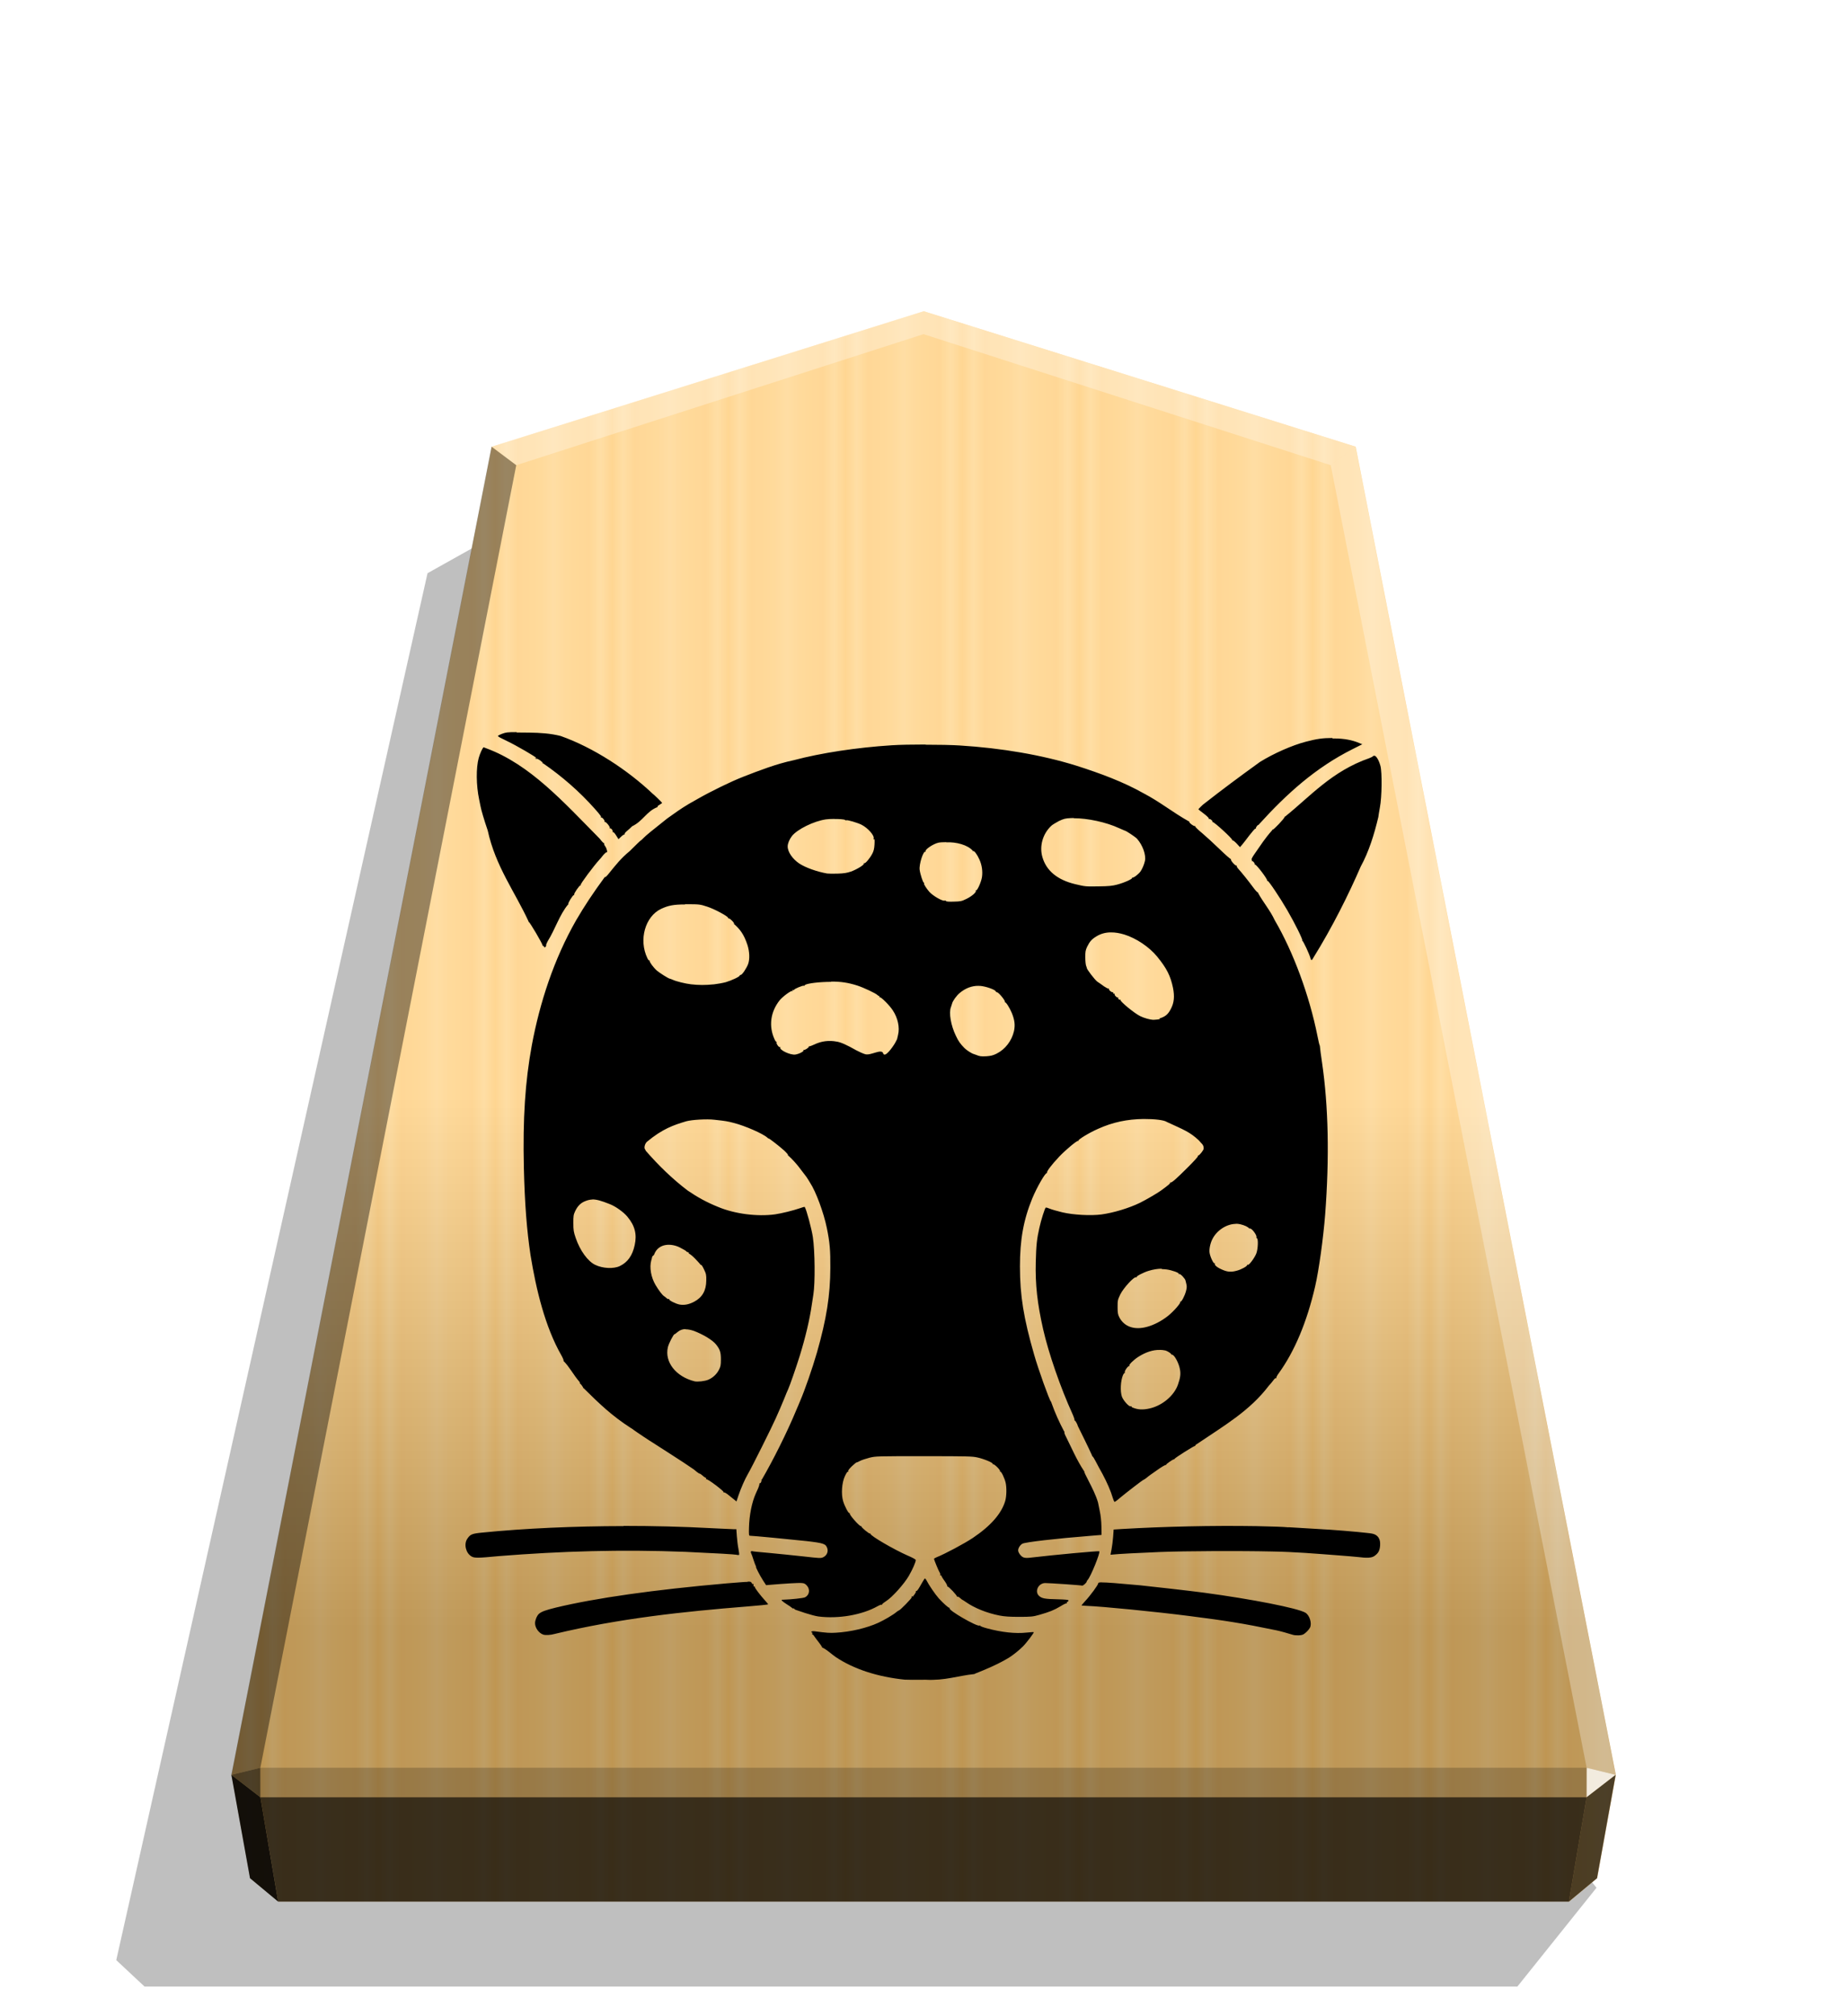 <?xml version="1.0" encoding="UTF-8" standalone="no"?>
<svg
   width="498.898"
   height="544.252"
   viewBox="0 0 1320 1440"
   version="1.1"
   id="svg3289"
   sodipodi:docname="0_LEOPARD.svg"
   inkscape:version="1.2 (dc2aedaf03, 2022-05-15)"
   xmlns:inkscape="http://www.inkscape.org/namespaces/inkscape"
   xmlns:sodipodi="http://sodipodi.sourceforge.net/DTD/sodipodi-0.dtd"
   xmlns="http://www.w3.org/2000/svg"
   xmlns:svg="http://www.w3.org/2000/svg">
  <sodipodi:namedview
     id="namedview3291"
     pagecolor="#ffffff"
     bordercolor="#666666"
     borderopacity="1.0"
     inkscape:showpageshadow="2"
     inkscape:pageopacity="0.0"
     inkscape:pagecheckerboard="0"
     inkscape:deskcolor="#d1d1d1"
     showgrid="false"
     inkscape:zoom="2.7579136"
     inkscape:cx="235.14152"
     inkscape:cy="328.5092"
     inkscape:window-width="3816"
     inkscape:window-height="2012"
     inkscape:window-x="3830"
     inkscape:window-y="0"
     inkscape:window-maximized="0"
     inkscape:current-layer="svg3289" />
  <style
     id="style3196"><![CDATA[.B{color-interpolation-filters:sRGB}]]></style>
  <defs
     id="defs3241">
    <linearGradient
       id="A"
       x1="-1430.769"
       y1="-77.47"
       x2="-1409.955"
       y2="-77.47"
       spreadMethod="reflect"
       gradientUnits="userSpaceOnUse">
      <stop
         offset="0"
         stop-color="#ffd285"
         id="stop3198" />
      <stop
         offset=".232"
         stop-color="#ffcd79"
         id="stop3200" />
      <stop
         offset=".616"
         stop-color="#ffca73"
         id="stop3202" />
      <stop
         offset=".808"
         stop-color="#ffd386"
         id="stop3204" />
      <stop
         offset="1"
         stop-color="#ffc86e"
         id="stop3206" />
    </linearGradient>
    <linearGradient
       id="B"
       x1="-899.905"
       y1="-344.262"
       x2="-899.906"
       y2="125.211"
       gradientUnits="userSpaceOnUse">
      <stop
         offset=".597"
         stop-color="#fff"
         id="stop3209" />
      <stop
         offset="1"
         id="stop3211" />
    </linearGradient>
    <filter
       id="C"
       x="-0.011"
       y="-0.011"
       width="1.022"
       height="1.022"
       class="B">
      <feGaussianBlur
         stdDeviation="2.441"
         id="feGaussianBlur3214" />
    </filter>
    <filter
       inkscape:label="Combined Lighting"
       inkscape:menu="Bevels"
       inkscape:menu-tooltip="Basic specular bevel to use for building textures"
       style="color-interpolation-filters:sRGB;"
       id="filter3445"
       x="-0.044"
       y="-0.043"
       width="1.088"
       height="1.085">
      <feGaussianBlur
         stdDeviation="6"
         in="SourceGraphic"
         result="result0"
         id="feGaussianBlur3427" />
      <feDiffuseLighting
         lighting-color="rgb(255,255,255)"
         diffuseConstant="1"
         surfaceScale="4"
         result="result5"
         id="feDiffuseLighting3431">
        <feDistantLight
           elevation="45"
           azimuth="235"
           id="feDistantLight3429" />
      </feDiffuseLighting>
      <feComposite
         k1="1.4"
         in2="SourceGraphic"
         in="result5"
         result="fbSourceGraphic"
         operator="arithmetic"
         id="feComposite3433" />
      <feGaussianBlur
         result="result0"
         in="fbSourceGraphic"
         stdDeviation="6"
         id="feGaussianBlur3435" />
      <feSpecularLighting
         specularExponent="25"
         specularConstant="1"
         surfaceScale="4"
         lighting-color="rgb(255,255,255)"
         result="result1"
         in="result0"
         id="feSpecularLighting3439">
        <feDistantLight
           azimuth="280"
           elevation="45"
           id="feDistantLight3437" />
      </feSpecularLighting>
      <feComposite
         k3="1"
         k2="1"
         operator="arithmetic"
         in="fbSourceGraphic"
         in2="result1"
         result="result4"
         id="feComposite3441" />
      <feComposite
         operator="in"
         result="result2"
         in2="SourceGraphic"
         in="result4"
         id="feComposite3443" />
    </filter>
  </defs>
  <path
     style="mix-blend-mode:multiply"
     d="M-2745.657 265.144l28.198 35.189h489.331l10.087-9.413-110.95-494.045-31.462-17.601z"
     transform="matrix(-2.005 0 0 2.005 -4364.078 816.662)"
     opacity=".5"
     filter="url(#C)"
     id="path3243" />
  <path
     d="M-1215.57-304.058l-153.963 48.25-92.727 473.093 6.639 36.814 10.024 8.338h460.053l10.024-8.338 6.639-36.814-92.727-473.093z"
     fill="url(#A)"
     transform="matrix(2.005 0 0 2.005 3097.382 831.934)"
     id="path3245" />
  <path
     d="M-899.905-344.262l-153.963 48.25-92.727 473.093 6.639 36.814 10.024 8.338h460.054l10.024-8.338 6.639-36.814-92.727-473.093z"
     opacity=".25"
     fill="url(#B)"
     transform="matrix(2.005 0 0 2.005 2464.431 912.549)"
     style="mix-blend-mode:overlay"
     id="path3247" />
  <path
     d="M1133.938 1262.57l-.043 21.064 20.75-16.013-20.707-5.052z"
     opacity=".8"
     fill="#fff"
     id="path3249" />
  <path
     d="M1154.645 1267.622l-20.75 16.013-12.661 74.524 20.099-16.719 13.312-73.818z"
     opacity=".6"
     id="path3251" />
  <g
     fill="#fff"
     id="g3259">
    <path
       d="M351.284 319.007l17.664 13.248L660 238.66v-16.402z"
       opacity=".3"
       id="path3253" />
    <path
       d="M968.716 319.007l-17.664 13.248L660 238.66v-16.402z"
       opacity=".3"
       id="path3255" />
    <path
       d="M968.716 319.007l-17.664 13.248 182.886 930.315 20.707 5.052z"
       opacity=".3"
       id="path3257" />
  </g>
  <path
     d="M351.284 319.007l17.664 13.248-182.886 930.315-20.707 5.052z"
     opacity=".4"
     id="path3261" />
  <path
     d="M165.355 1267.622l20.75 16.013 12.661 74.524-20.099-16.719-13.312-73.818z"
     opacity=".9"
     id="path3263" />
  <path
     d="M186.062 1262.57l.043 21.064-20.75-16.013 20.707-5.052z"
     opacity=".6"
     id="path3265" />
  <path
     d="M186.062 1262.57h947.876l-.043 21.064H186.105l-.043-21.064z"
     opacity=".2"
     id="path3267" />
  <path
     d="M1133.895 1283.634l-12.661 74.524H198.765l-12.66-74.524h947.791z"
     opacity=".7"
     id="path3269" />
  <path
     id="path4640"
     style="fill:#000000;stroke-width:0.522;filter:url(#filter3445)"
     d="m 369.167,522.905 c -6.797,-0.011 -7.709,0.219 -10.165,1.118 -1.829,0.66 -3.244,1.448 -3.142,1.6 0.183,0.584 1.422,1.219 6.695,3.739 6.391,3.043 20.876,11.435 20.876,12.134 0,0.138 -0.254,0.092 -0.584,-0.111 -0.381,-0.234 -0.457,-0.14 -0.22,0.235 0.204,0.356 0.584,0.483 0.838,0.33 0.686,-0.432 4.668,2.438 4.364,3.043 -0.188,0.33 -0.076,0.406 0.279,0.171 13.417,9.209 26.14,20.264 36.982,32.505 4.16,4.658 4.77,5.682 4.364,6.185 -0.203,0.219 -0.108,0.25 0.237,0.064 0.711,-0.406 2.939,2.438 2.337,3.043 -0.204,0.234 -0.11,0.279 0.203,0.087 0.762,-0.432 4.061,3.653 3.548,4.366 -0.219,0.356 -0.14,0.432 0.204,0.249 0.686,-0.432 2.337,1.753 1.829,2.438 -0.173,0.279 -0.062,0.356 0.236,0.173 0.305,-0.188 1.321,0.813 2.235,2.337 l 1.727,2.738 1.93,-1.829 c 1.016,-0.991 2.134,-1.6 2.337,-1.524 0.242,0.219 0.279,0.125 0.098,-0.204 -0.192,-0.356 0.508,-1.295 1.626,-2.21 1.118,-0.864 2.736,-2.438 3.757,-3.434 7.732,-3.692 10.203,-10.534 17.86,-13.609 0.356,0.236 0.483,0.156 0.254,-0.172 -0.188,-0.33 0.483,-1.118 1.524,-1.6 0.991,-0.66 1.829,-1.219 1.829,-1.295 0,-0.249 -6.391,-6.49 -6.695,-6.49 -18.062,-17.13 -42.629,-33.143 -65.859,-41.333 -7.166,-1.826 -14.751,-2.307 -22.367,-2.397 -3.856,-0.043 -6.797,-0.076 -9.027,-0.081 z m 583.072,4.173 c -6.998,10e-4 -11.372,0.66 -18.928,2.652 -9.738,2.515 -23.15,8.42 -32.856,14.465 -15.783,11.395 -26.952,19.722 -40.056,29.969 -0.254,0 -3.96,3.653 -3.96,3.868 0,0.079 1.829,1.524 3.96,3.129 2.337,1.753 3.757,3.261 3.551,3.564 -0.204,0.33 -0.126,0.432 0.171,0.25 0.686,-0.432 2.842,1.448 2.337,2.057 -0.219,0.234 -0.125,0.279 0.189,0.095 0.762,-0.432 14.425,12.073 13.978,12.804 -0.189,0.33 -0.111,0.432 0.172,0.249 0.279,-0.172 1.626,0.813 2.946,2.21 l 2.438,2.652 1.422,-1.6 c 0.787,-0.914 3.142,-3.955 5.276,-6.794 2.134,-2.738 4.061,-4.963 4.257,-4.77 0.254,0.173 0.432,0.1 0.356,-0.134 -0.197,-0.61 1.422,-2.827 1.829,-2.515 0.19,0.135 0.23,0.103 0.089,-0.086 20.531,-22.671 41.049,-40.938 67.085,-54.016 l 7.099,-3.564 -2.134,-0.864 c -4.966,-2.108 -10.803,-3.261 -17.772,-3.261 -0.483,-0.005 -0.965,-0.006 -1.422,-0.006 z m -290.866,4.669 c -9.332,-10e-4 -18.654,0.172 -24.031,0.533 -25.044,1.6 -50.567,5.479 -70.114,10.673 -12.199,2.541 -24.93,7.489 -35.822,11.725 -8.925,3.434 -23.746,10.711 -32.886,15.969 -2.84,1.6 -5.682,3.261 -6.289,3.564 -5.484,3.232 -10.365,6.768 -15.423,10.378 -11.026,8.725 -15.156,12.121 -16.675,13.703 -0.991,0.991 -1.93,1.93 -2.134,1.93 -0.172,0 -3.658,3.348 -7.811,7.508 -6.692,5.548 -9.857,9.743 -15.054,16.126 -1.219,1.6 -2.54,2.827 -2.84,2.652 -0.305,-0.188 -0.432,-0.13 -0.254,0.137 -8.235,11.212 -14.234,20.271 -20.285,30.605 -16.056,28.085 -26.026,59.068 -31.679,89.303 -4.77,26.01 -6.492,52.386 -5.682,87.562 0.61,25.658 2.134,44.917 4.77,62.388 3.999,24.466 10.377,51.175 22.088,71.586 1.016,1.829 1.727,3.564 1.524,3.825 -0.188,0.33 -0.155,0.432 0.08,0.22 4.129,4.161 6.995,9.823 11.153,14.646 0.381,0.381 0.508,0.94 0.33,1.219 0.804,0.34 2.129,2.403 2.553,3.263 -0.219,0.204 -0.112,0.305 0.233,0.204 11.007,10.916 20.397,19.918 33.693,28.417 0.838,0.533 1.829,1.092 2.134,1.448 0.864,0.737 12.985,8.819 13.228,8.819 9.348,6.12 19.933,12.607 29.665,19.327 0.279,0.219 1.219,0.991 2.134,1.753 0.914,0.737 1.829,1.295 2.134,1.295 0.279,0 1.118,0.584 1.829,1.219 0.711,0.686 1.727,1.448 2.235,1.6 0.508,0.188 0.711,0.61 0.508,0.94 -0.234,0.381 -0.156,0.483 0.204,0.249 0.762,-0.483 12.71,8.522 12.273,9.228 -0.188,0.305 -0.077,0.381 0.236,0.187 0.305,-0.187 1.321,0.33 2.337,1.092 0.94,0.762 2.84,2.286 4.16,3.348 l 2.438,1.956 1.422,-4.26 c 1.727,-5.065 4.567,-11.603 6.696,-15.232 2.54,-4.26 17.142,-33.475 19.863,-39.67 2.158,-4.812 4.472,-10.043 6.292,-14.613 1.016,-2.609 2.235,-5.499 2.634,-6.297 1.219,-2.609 5.885,-16.088 8.319,-23.942 4.061,-13.137 7.099,-25.941 8.621,-36.549 0.33,-2.286 0.838,-5.573 1.118,-7.308 1.321,-8.113 1.118,-31.192 -0.381,-40.979 -0.864,-5.718 -4.465,-19.248 -5.784,-21.476 -0.102,-0.172 -1.727,0.235 -3.551,0.94 -4.668,1.6 -12.741,3.609 -17.671,4.348 -12.72,1.753 -28.93,-0.356 -40.636,-5.283 -8.524,-3.425 -14.689,-6.92 -21.834,-11.73 -11.168,-8.517 -20.775,-17.907 -29.995,-28.467 0,-0.234 -0.172,-0.61 -0.381,-0.864 -0.965,-0.94 -0.33,-3.825 1.118,-5.354 11.168,-9.329 19.111,-12.06 28.291,-14.785 3.96,-1.092 14.709,-1.753 20.056,-1.092 8.722,0.94 9.23,1.092 13.805,2.261 8.115,2.057 21.008,7.709 24.041,10.503 0.584,0.533 1.016,0.864 1.016,0.66 0,-0.432 8.014,5.791 11.321,8.819 1.524,1.448 2.634,2.738 2.438,3.043 -0.195,0.33 -0.117,0.432 0.149,0.249 6.343,5.777 9.125,10.376 12.921,15.14 0.864,1.295 2.134,3.261 2.736,4.348 4.16,6.297 9.738,21.438 11.918,32.136 2.134,10.335 2.634,15.946 2.54,28.675 -0.058,19.454 -2.736,36.505 -9.535,60.303 -3.244,11.27 -8.722,27.076 -12.253,35.218 -0.381,0.864 -1.321,3.261 -2.235,5.283 -7.003,16.937 -16.924,36.601 -24.936,50.378 -0.22,-0.218 -0.33,-0.154 -0.252,0.128 0.279,0.94 -0.66,2.827 -1.219,2.515 -0.33,-0.203 -0.432,-0.108 -0.204,0.235 -0.241,2.458 -1.713,4.76 -2.642,7.082 -2.84,6.297 -4.668,15.581 -4.872,24.559 -0.126,4.63 -0.034,5.573 0.635,5.573 2.134,0 30.614,2.738 40.525,3.825 12.446,1.448 13.724,1.956 14.8,5.138 0.813,2.515 -0.356,5.138 -2.84,6.368 -1.727,0.864 -2.438,0.762 -13.988,-0.533 -6.695,-0.737 -17.569,-1.829 -24.173,-2.464 -6.594,-0.61 -12.294,-1.092 -12.639,-1.295 -0.914,-0.33 -1.321,0.61 -0.711,1.6 0.279,0.533 1.016,2.608 1.626,4.559 0.635,2.057 1.422,4 1.626,4.348 0.279,0.356 0.381,0.66 0.188,0.66 -0.457,0 2.54,5.865 5.072,9.842 l 2.134,3.261 3.452,-0.305 c 8.522,-0.737 19.901,-1.448 21.93,-1.219 1.829,0.104 2.54,0.483 3.757,1.829 2.438,2.738 1.829,6.66 -1.219,8.316 -1.321,0.686 -10.315,1.6 -15.692,1.753 -1.219,0.016 -1.422,0.142 -0.864,0.762 0.356,0.432 1.829,1.524 3.343,2.464 1.524,0.94 3.244,2.083 3.96,2.738 0.787,0.686 1.118,0.762 0.864,0.305 -0.356,-0.686 -0.305,-0.686 0.305,0 0.381,0.432 0.914,0.864 1.219,0.94 0.279,0.071 3.244,1.092 6.695,2.261 3.343,1.092 7.709,2.286 9.637,2.515 14.272,1.829 31.183,-1.092 42.228,-7.308 1.524,-0.864 2.84,-1.295 3.038,-1.092 0.169,0.172 0.305,0.045 0.305,-0.279 0,-0.33 1.219,-1.295 2.736,-2.261 4.265,-2.609 13.066,-12.377 16.383,-18.212 2.743,-4.778 4.872,-9.743 4.872,-11.174 0,-0.406 -2.54,-1.829 -5.682,-3.129 -9.738,-4.26 -26.689,-14.092 -26.689,-15.56 0,-0.33 -0.156,-0.406 -0.33,-0.235 -0.432,0.432 -6.289,-4.348 -6.086,-4.994 0.079,-0.279 -0.032,-0.381 -0.254,-0.235 -0.864,0.533 -8.722,-8.316 -8.115,-9.124 0.189,-0.33 0.11,-0.432 -0.188,-0.235 -0.686,0.432 -3.452,-4.78 -4.567,-8.517 -1.524,-5.065 -0.914,-13.18 1.219,-17.78 1.219,-2.609 1.93,-3.607 2.438,-3.261 0.241,0.219 0.241,0.08 0.022,-0.33 -0.279,-0.483 0.533,-1.6 2.54,-3.564 1.626,-1.524 3.142,-2.738 3.343,-2.738 0.198,0.063 1.321,-0.432 2.54,-1.092 1.219,-0.66 4.265,-1.6 6.797,-2.286 4.567,-1.092 5.072,-1.092 38.78,-1.092 31.294,0 34.55,0.079 38.374,0.94 4.872,1.092 11.351,3.825 10.864,4.636 -0.172,0.305 -0.08,0.381 0.233,0.188 0.305,-0.188 1.626,0.737 2.946,2.057 1.321,1.295 2.235,2.608 2.032,2.957 -0.188,0.305 -0.11,0.406 0.172,0.235 0.635,-0.406 3.142,4.778 3.856,8.011 0.787,3.564 0.635,9.634 -0.305,12.903 -2.634,9.025 -10.315,17.843 -23.18,26.476 -6.086,4.044 -19.68,11.318 -25.968,13.838 -0.914,0.381 -1.727,0.864 -1.727,1.092 0,0.762 3.142,8.316 3.96,9.644 0.457,0.686 0.66,1.524 0.432,1.956 -0.235,0.406 -0.156,0.483 0.219,0.249 0.33,-0.203 0.584,-0.145 0.584,0.122 0,0.279 1.016,2.057 2.337,3.825 1.321,1.829 2.134,3.564 1.93,3.782 -0.203,0.204 -0.126,0.305 0.156,0.204 0.737,-0.236 7.099,6.586 6.695,7.092 -0.204,0.235 -0.125,0.279 0.204,0.096 0.33,-0.189 1.219,0.249 2.032,0.94 0.762,0.737 1.524,1.295 1.626,1.295 0.128,0 1.321,0.762 2.743,1.753 5.885,4.13 14.983,7.808 23.889,9.533 3.452,0.686 7.201,0.94 14.1,0.94 8.522,-0.017 9.84,-0.142 14.354,-1.448 7.201,-2.057 10.315,-3.261 15.052,-6.076 2.337,-1.448 4.364,-2.464 4.567,-2.083 0.199,0.187 0.216,0.061 0.028,-0.279 -0.188,-0.33 0.014,-0.737 0.432,-0.864 0.432,-0.172 0.787,-0.61 0.787,-0.94 0,-0.533 -1.93,-0.686 -8.014,-0.864 -8.926,-0.172 -11.107,-0.61 -13.106,-2.464 -3.343,-3.129 -0.457,-9.124 4.465,-9.124 3.244,0 25.583,1.524 26.374,1.829 0.61,0.22 3.251,-2.083 3.251,-2.957 0,-0.203 0.305,-0.686 0.66,-1.092 2.134,-2.108 9.332,-19.911 8.319,-20.46 -0.711,-0.406 -32.785,2.609 -50.049,4.63 -1.727,0.204 -3.343,0.079 -4.265,-0.33 -1.626,-0.686 -3.658,-3.348 -3.658,-4.996 0,-1.6 1.524,-4 3.142,-4.778 2.235,-1.092 23.553,-3.609 48.447,-5.573 l 8.014,-0.66 -0.092,-6.01 c -0.047,-3.782 -0.508,-8.011 -1.219,-11.219 -0.584,-2.827 -1.118,-5.573 -1.219,-6.01 -1.59,-5.302 -4.206,-10.405 -6.447,-14.788 -2.032,-3.825 -3.551,-7.094 -3.343,-7.094 0.219,0 0.141,-0.188 -0.156,-0.406 -5.355,-8.063 -8.848,-16.499 -13.569,-25.888 -0.432,-0.864 -0.635,-1.753 -0.483,-1.956 0.156,-0.249 0.078,-0.483 -0.189,-0.483 -3.514,-6.639 -6.52,-13.266 -9.035,-20.378 -0.078,-0.432 -0.305,-0.94 -0.483,-1.092 -1.016,-0.864 -8.925,-22.807 -11.938,-33.414 -7.506,-26.006 -10.142,-42.231 -10.142,-62.902 -0.025,-19.225 2.54,-33.392 8.824,-48.723 3.353,-8.113 9.535,-18.768 10.396,-17.973 0.236,0.203 0.279,0.141 0.115,-0.172 -0.508,-0.864 2.939,-5.499 8.722,-11.651 4.364,-4.63 12.761,-11.638 13.442,-11.212 0.305,0.187 0.432,0.129 0.249,-0.153 -0.457,-0.737 7.709,-5.718 14.11,-8.517 10.63,-4.778 20.795,-6.871 32.501,-7.021 8.115,-0.03 14.638,0.762 16.596,2.108 11.999,5.573 16.322,7.021 22.784,13.063 1.829,2.286 3.747,3.129 3.551,6.078 -0.078,1.092 -3.144,4.994 -3.851,4.778 -0.279,-0.079 -0.356,0.11 -0.172,0.406 0.186,0.305 -2.946,3.782 -6.904,7.709 -8.722,8.72 -12.113,11.674 -12.832,11.217 -0.305,-0.188 -0.406,-0.107 -0.236,0.171 0.279,0.432 -1.016,1.6 -6.696,5.718 -2.736,1.956 -10.721,6.586 -14.851,8.621 -7.912,3.825 -18.725,7.092 -27.51,8.316 -7.607,0.991 -19.972,0.356 -27.957,-1.524 -3.658,-0.864 -7.709,-2.057 -9.027,-2.609 -1.321,-0.584 -2.634,-0.94 -2.84,-0.762 -0.61,0.381 -3.353,8.926 -4.567,14.6 -1.727,7.706 -2.235,11.943 -2.54,24.275 -0.406,16.088 1.118,29.68 5.276,48.029 3.96,17.323 12.405,41.687 20.876,60.274 1.016,2.261 1.727,4.348 1.524,4.63 -0.193,0.33 -0.149,0.432 0.086,0.204 0.33,-0.305 2.032,2.608 2.337,4.044 3.565,7.348 6.563,13.132 10.145,21.013 0.015,0.356 0.188,0.66 0.381,0.66 0.194,0 1.219,1.6 2.235,3.564 1.016,1.956 3.142,6.01 4.872,9.025 3.145,5.86 5.987,12.383 7.303,17.003 0.457,1.524 1.016,2.827 1.321,2.827 0.305,0 2.134,-1.295 4.061,-3.043 4.364,-3.609 16.078,-12.659 16.535,-12.659 0.185,0 1.016,-0.61 2.032,-1.295 2.438,-2.057 2.337,-1.829 7.811,-5.718 2.84,-2.057 5.479,-3.564 5.885,-3.564 0.406,0 0.61,-0.108 0.483,-0.235 -0.279,-0.279 4.668,-3.782 5.37,-3.782 0.279,0 0.559,-0.204 0.66,-0.432 0.247,-0.66 13.614,-9.124 14.394,-9.124 0.356,0 0.533,-0.126 0.381,-0.279 -0.141,-0.141 0.201,-0.533 0.737,-0.864 19.946,-13.465 38.18,-23.947 51.811,-41.897 1.219,-1.295 2.842,-3.261 3.444,-4.13 0.635,-0.94 1.422,-1.524 1.727,-1.295 0.305,0.188 0.432,0.11 0.233,-0.187 -0.182,-0.305 0.584,-1.829 1.727,-3.348 11.311,-15.603 20.094,-36.501 25.957,-61.794 2.736,-11.768 5.885,-34.64 7.201,-51.416 3.142,-40.992 2.337,-77.702 -2.235,-108.844 -0.762,-5.138 -1.422,-9.936 -1.422,-10.704 -0.032,-0.737 -0.167,-1.448 -0.305,-1.6 -0.156,-0.144 -0.838,-3.043 -1.524,-6.513 -5.776,-28.902 -17.214,-59.949 -30.533,-82.682 -3.221,-7.018 -8.368,-12.899 -11.943,-19.558 0.172,-0.188 0.077,-0.33 -0.236,-0.33 -0.305,0 -1.829,-1.6 -3.353,-3.739 -3.444,-4.658 -7.912,-10.234 -10.752,-13.368 -0.635,-0.737 -1.016,-1.524 -0.838,-1.829 0.171,-0.279 0.093,-0.381 -0.204,-0.203 -0.711,0.432 -4.465,-3.739 -3.96,-4.465 0.197,-0.356 0.165,-0.432 -0.07,-0.235 -0.229,0.204 -3.851,-2.957 -8.014,-7 -4.155,-4.044 -9.84,-9.23 -12.588,-11.542 -2.736,-2.21 -4.872,-4.366 -4.872,-4.669 0.063,-0.249 -0.045,-0.406 -0.254,-0.33 -0.813,0.279 -4.257,-2.337 -3.96,-2.957 0.185,-0.33 0.155,-0.432 -0.08,-0.219 -11.886,-6.628 -20.614,-13.939 -32.616,-20.211 -14.543,-8.181 -30.456,-14.098 -48.084,-19.739 -24.478,-7.607 -53.234,-12.576 -83.524,-14.432 -5.479,-0.356 -14.922,-0.533 -24.265,-0.533 z m -315.802,2.108 c -0.66,0.128 -2.54,4.26 -3.452,7.508 -1.93,7.099 -1.829,19.416 0.305,29.601 0.381,1.93 0.813,4.044 0.965,4.77 0.483,2.652 2.54,9.738 5.174,17.407 5.642,25.838 19.467,43.777 29.263,65.126 -0.185,0.33 -0.155,0.432 0.08,0.22 0.432,-0.406 9.84,15.542 9.84,16.678 0.015,0.356 0.184,0.533 0.381,0.406 0.203,-0.125 0.508,0.141 0.686,0.584 l 0.01,-0.01 c 0.254,0.66 0.432,0.686 1.016,0.128 0.406,-0.381 0.635,-0.864 0.508,-1.118 -0.126,-0.203 0.064,-0.914 0.432,-1.6 0.356,-0.66 0.686,-1.295 0.711,-1.448 5.195,-8.249 8.452,-18.946 14.559,-26.18 0.279,0.172 0.33,0.049 0.13,-0.279 -0.381,-0.66 3.142,-6.391 3.96,-6.391 0.254,0 0.356,-0.188 0.219,-0.432 -0.356,-0.584 3.856,-6.695 4.465,-6.49 0.279,0.079 0.381,-0.078 0.204,-0.356 -0.381,-0.61 9.332,-13.635 13.492,-18.146 0.305,-0.33 1.524,-1.6 2.54,-3.043 1.118,-1.295 2.235,-2.21 2.438,-2.108 0.914,0.584 0.157,-2.738 -0.914,-4.173 -0.635,-0.762 -0.991,-1.753 -0.813,-2.057 0.193,-0.33 0.158,-0.432 -0.06,-0.235 -0.218,0.188 -1.626,-1.219 -3.038,-3.129 -26.105,-26.45 -49.967,-53.135 -81.078,-64.623 -1.118,-0.432 -2.032,-0.813 -2.134,-0.813 -0.01,0 -0.021,-0.002 -0.032,0 z m 636.45,5.987 c -0.533,0.002 -0.914,0.144 -0.914,0.33 0,0.219 -1.118,0.762 -2.438,1.295 -26.872,9.308 -42.396,27.451 -60.279,41.785 -0.249,-0.157 -0.381,-0.078 -0.305,0.187 0.223,0.737 -8.014,9.533 -8.621,9.129 -0.279,-0.172 -0.356,-0.061 -0.155,0.249 -5.615,6.372 -7.91,10.22 -12.634,16.958 -1.727,2.438 -2.438,3.868 -2.134,4.26 0.279,0.33 0.33,0.762 0.105,0.991 -0.219,0.234 -0.109,0.279 0.237,0.07 0.559,-0.33 2.032,1.524 1.829,2.21 -0.048,0.148 0.108,0.279 0.356,0.279 1.016,0 8.826,10.287 8.522,11.283 -0.078,0.305 0.062,0.406 0.33,0.249 0.584,-0.356 9.027,12.255 14.059,20.968 5.58,9.639 11.168,20.958 10.752,21.681 -0.205,0.356 -0.173,0.483 0.061,0.249 0.406,-0.381 5.174,9.738 5.776,12.423 h -0.01 c 0.457,1.753 1.118,1.6 2.235,-0.686 13.293,-21.332 25.109,-45.057 33.645,-64.781 5.908,-10.779 9.703,-23.145 12.626,-35.442 0.015,-0.533 0.533,-3.653 1.118,-6.904 1.422,-7.308 1.626,-25.014 0.381,-29.61 -1.118,-4.044 -2.946,-7.198 -4.364,-7.308 -0.08,-0.006 -0.16,-0.006 -0.236,-0.006 z m -214.734,44.552 c 10.043,-0.03 23.33,2.827 32.501,7.099 2.134,0.94 3.96,1.753 4.061,1.753 0.813,0 7.506,4.465 8.725,5.773 4.061,4.559 6.594,11.633 5.682,15.878 -0.635,2.738 -1.93,5.773 -3.246,7.607 -1.524,2.057 -5.072,4.669 -5.682,4.26 -0.279,-0.188 -0.381,-0.093 -0.189,0.204 0.457,0.737 -5.784,3.564 -10.904,4.869 l -0.01,0.006 c -3.246,0.864 -5.885,1.118 -12.751,1.219 -9.738,0.156 -9.738,0.156 -17.142,-1.6 -12.639,-3.043 -20.511,-9.533 -23.332,-19.225 -2.337,-7.912 0.242,-16.888 6.492,-22.581 0.762,-0.686 3.142,-2.108 5.276,-3.259 3.452,-1.6 4.465,-1.93 8.722,-2.108 0.635,-0.028 1.321,-0.043 1.93,-0.044 z m -171.222,0.533 c 3.655,-0.015 7.303,0.235 7.811,0.66 0.381,0.33 0.838,0.432 0.991,0.279 0.457,-0.483 8.014,1.753 10.762,3.132 4.669,2.337 9.535,7.912 8.722,9.942 -0.188,0.533 -0.095,0.711 0.279,0.432 0.432,-0.279 0.508,0.762 0.356,3.739 -0.181,3.043 -0.584,4.77 -1.626,6.695 -1.727,3.261 -4.971,7.198 -5.784,6.695 -0.33,-0.202 -0.406,-0.095 -0.188,0.249 0.508,0.813 -4.872,4.173 -9.332,5.773 l -0.016,-0.006 c -2.946,0.991 -4.872,1.295 -9.637,1.448 -3.343,0.073 -6.594,0.029 -7.303,-0.098 -7.303,-1.295 -15.37,-4.173 -19.843,-7.099 -4.872,-3.259 -8.42,-8.42 -8.319,-12.334 0.037,-2.108 1.219,-4.963 3.038,-7.308 3.856,-4.869 15.621,-10.65 24.224,-11.908 1.422,-0.203 3.655,-0.33 5.784,-0.33 z m 80.136,16.678 c 7.195,-0.36 15.378,1.817 19.066,6.045 -0.204,0.33 -0.113,0.432 0.216,0.219 0.737,-0.432 2.84,2.337 4.465,5.987 1.829,3.957 2.438,8.621 1.829,12.639 -0.584,3.653 -3.452,9.942 -4.265,9.434 -0.33,-0.189 -0.381,-0.08 -0.156,0.305 0.584,0.94 -2.949,4.044 -6.899,5.883 -3.038,1.524 -4.061,1.753 -8.722,1.829 -3.548,0.126 -5.377,0 -5.682,-0.406 -0.204,-0.33 -0.559,-0.483 -0.813,-0.33 -1.321,0.762 -8.42,-3.259 -11.107,-6.292 -2.032,-2.337 -4.061,-5.479 -3.757,-5.987 0.171,-0.279 0.093,-0.533 -0.172,-0.533 -0.559,0 -2.54,-5.987 -2.946,-9.129 -0.584,-3.868 2.736,-14.161 4.16,-12.88 0.231,0.219 0.254,0.108 0.057,-0.249 -0.737,-1.295 5.479,-5.476 9.23,-6.292 1.118,-0.234 3.246,-0.356 5.58,-0.356 z m 117.817,64.332 c 2.939,-0.03 6.086,0.483 9.535,1.524 8.522,2.652 17.864,8.926 23.462,15.801 6.899,8.42 9.535,13.846 11.28,22.197 1.219,6.152 0.838,10.561 -1.422,14.93 -2.032,4.044 -3.96,5.718 -8.319,7.021 l 0.042,0.016 c 1.727,0.66 -3.856,0.94 -4.567,0.94 -2.032,-0.051 -6.492,-1.295 -9.129,-2.609 -4.265,-2.083 -14.679,-10.681 -14.14,-11.623 0.184,-0.33 0.152,-0.432 -0.083,-0.219 -0.584,0.533 -1.93,-0.66 -1.524,-1.295 0.189,-0.305 0.11,-0.406 -0.188,-0.218 -0.66,0.406 -2.939,-1.956 -2.337,-2.464 0.219,-0.22 0.047,-0.33 -0.381,-0.22 -0.432,0.095 -0.737,-0.123 -0.66,-0.483 0.062,-0.356 -0.049,-0.61 -0.254,-0.584 -0.762,0.219 -2.736,-1.219 -2.736,-2.057 0,-0.432 -0.203,-0.686 -0.457,-0.533 -0.246,0.151 -1.626,-0.61 -3.144,-1.6 -1.422,-1.092 -3.658,-2.609 -4.77,-3.348 -1.727,-1.219 -7.607,-8.926 -7.506,-9.743 0.016,-0.141 -0.219,-0.864 -0.508,-1.6 -0.305,-0.737 -0.584,-3.434 -0.584,-5.987 -0.032,-4.044 0.142,-5.075 1.321,-7.607 1.93,-3.868 3.249,-5.367 6.797,-7.508 3.038,-1.829 6.391,-2.738 10.203,-2.738 z m -304.433,-20.137 c 0.559,-0.004 1.118,-0.002 1.727,0 8.522,0.032 9.027,0.091 14.1,1.753 5.072,1.6 14.882,6.904 14.882,7.912 0,0.279 0.305,0.533 0.66,0.533 0.94,0 4.16,3.348 3.658,3.868 -0.234,0.234 -0.141,0.33 0.188,0.234 4.031,3.646 6.812,7.037 9.387,14.811 1.524,4.869 1.727,10.043 0.508,13.548 -1.016,2.827 -4.265,7.808 -5.276,7.808 -0.381,0 -0.711,0.204 -0.711,0.432 0,0.864 -5.987,3.609 -9.942,4.778 -2.134,0.584 -6.086,1.295 -8.824,1.6 l 0.01,-0.036 c -5.784,0.61 -10.671,0.584 -16.129,-0.044 -3.856,-0.432 -10.711,-2.083 -13.106,-3.261 -0.711,-0.33 -1.626,-0.66 -2.032,-0.737 -1.219,-0.234 -7.607,-4.348 -9.332,-5.86 -2.54,-2.286 -5.377,-6.297 -5.072,-6.904 0.188,-0.305 0.11,-0.406 -0.172,-0.235 -0.305,0.172 -0.94,-0.584 -1.422,-1.6 -6.391,-13.155 -1.626,-29.901 9.84,-35.301 5.072,-2.337 8.725,-3.129 17.081,-3.129 z m 209.567,58.307 c 0.508,0.002 0.991,0.019 1.524,0.057 3.757,0.279 10.457,2.609 10.925,3.825 0.157,0.406 0.559,0.686 0.914,0.686 1.118,0 6.187,6.081 5.682,7.023 -0.186,0.33 -0.156,0.432 0.079,0.219 0.533,-0.483 3.249,3.782 4.77,7.404 2.134,5.138 2.54,8.821 1.626,13.096 -1.626,7.021 -6.289,13.063 -12.497,16.139 l -0.01,0.013 c -2.634,1.295 -4.16,1.6 -7.201,1.829 -3.856,0.188 -4.77,0.063 -7.201,-0.94 -0.711,-0.305 -1.626,-0.61 -1.93,-0.686 -1.219,-0.249 -5.276,-2.827 -6.594,-4.26 -2.946,-3.043 -4.16,-4.63 -6.086,-8.72 -3.548,-7.239 -5.174,-16.492 -3.548,-20.46 0.33,-0.864 0.686,-1.956 0.813,-2.515 0.33,-1.753 3.244,-5.865 5.58,-7.719 4.061,-3.348 8.522,-5.065 13.36,-4.996 z m -105.222,-3.043 c 7.201,-0.024 12.141,0.737 18.776,2.827 4.465,1.448 13.086,5.499 14.415,6.805 0.406,0.406 0.965,0.737 1.219,0.737 0.279,0 0.356,0.279 0.143,0.61 -0.234,0.381 -0.14,0.432 0.236,0.22 0.762,-0.483 6.998,5.718 9.332,9.329 3.658,5.499 5.072,12.304 3.757,17.584 -0.381,1.524 -0.711,2.957 -0.711,3.043 -0.016,0.142 -0.66,1.295 -1.422,2.738 -1.727,2.957 -7.404,11.016 -8.522,7.313 v -0.01 c -1.118,-3.477 -8.824,1.753 -12.73,0.686 -1.626,-0.432 -4.465,-1.753 -6.492,-2.827 -6.695,-3.782 -10.955,-5.718 -13.787,-6.152 -5.682,-1.092 -11.087,-0.432 -16.241,2.057 -1.524,0.737 -3.144,1.295 -3.548,1.295 -0.381,-0.032 -0.559,0.079 -0.381,0.235 0.457,0.432 -2.939,2.738 -3.548,2.286 -0.305,-0.171 -0.381,-0.061 -0.172,0.279 0.457,0.737 -3.038,2.609 -5.784,3.043 -3.548,0.584 -11.857,-3.348 -10.782,-5.138 0.188,-0.279 0.077,-0.356 -0.236,-0.174 -0.737,0.483 -2.946,-2.609 -2.438,-3.477 0.214,-0.356 0.179,-0.483 -0.055,-0.279 -0.234,0.22 -0.889,-0.61 -1.422,-1.829 -4.265,-9.329 -2.946,-19.517 3.655,-27.836 1.93,-2.464 8.319,-7.239 9.129,-6.66 0.381,0.249 0.457,0.153 0.172,-0.33 -0.305,-0.533 -0.187,-0.61 0.483,-0.356 0.483,0.189 0.762,0.133 0.61,-0.118 -0.356,-0.584 6.391,-3.348 6.998,-2.957 0.279,0.172 0.483,0.078 0.483,-0.189 0,-1.092 7.607,-2.286 15.662,-2.515 1.118,-0.035 2.235,-0.054 3.249,-0.057 z m -170.645,155.59 c 2.939,-0.06 6.492,0.94 12.304,3.261 4.265,1.6 10.226,5.86 12.924,9.23 5.276,6.368 6.797,12.512 5.072,20.198 -1.626,7.404 -4.971,12.182 -10.65,14.905 l 0.01,0.003 c -4.364,2.083 -12.134,1.753 -17.539,-0.864 -5.276,-2.464 -10.935,-10.307 -13.917,-19.093 -1.524,-4.348 -1.727,-5.718 -1.727,-10.704 -0.031,-5.138 0.111,-6.01 1.321,-8.621 1.829,-3.782 4.061,-6.01 7.709,-7.308 1.524,-0.584 2.939,-0.864 4.465,-0.94 z m 459.891,17.376 c 1.016,-0.01 2.134,0.096 3.142,0.33 3.144,0.737 5.479,1.829 6.492,3.043 0.381,0.432 0.533,0.533 0.33,0.128 -0.249,-0.533 0.032,-0.432 0.965,0.156 1.727,1.092 4.155,4.846 3.851,5.791 -0.141,0.406 0.015,0.762 0.356,0.94 1.016,0.356 0.762,7.503 -0.406,10.691 -1.118,3.043 -5.276,8.72 -6.086,8.217 -0.279,-0.173 -0.508,-0.079 -0.508,0.218 0,0.864 -4.364,3.259 -7.402,4 l -0.013,0.003 c -3.851,1.092 -6.492,0.94 -9.942,-0.533 -3.96,-1.6 -6.391,-3.564 -5.682,-4.63 0.172,-0.279 0.045,-0.356 -0.254,-0.137 -0.737,0.432 -3.038,-4.348 -3.551,-7.404 -0.406,-2.515 0.406,-6.66 1.93,-9.733 3.249,-6.513 10.305,-10.937 16.787,-10.996 z m -397.219,16.98 c 2.438,1.219 4.465,2.464 4.465,2.609 0,0.219 0.483,0.533 1.118,0.711 0.711,0.187 0.965,0.533 0.711,0.94 2.337,0.991 6.594,5.86 8.319,7.808 -0.249,0.406 -0.171,0.483 0.22,0.25 0.406,-0.25 1.219,0.864 2.337,3.259 1.524,3.129 1.727,4.044 1.626,8.011 -0.041,7.092 -2.84,12.05 -8.621,15.09 l 0.012,0.004 c -3.757,1.956 -6.998,2.609 -10.345,2.057 -2.84,-0.533 -7.912,-3.043 -7.506,-3.782 0.172,-0.305 0.065,-0.381 -0.254,-0.172 -0.33,0.187 -1.016,-0.063 -1.626,-0.61 -0.559,-0.533 -1.422,-1.219 -1.93,-1.524 -1.118,-0.686 -3.658,-3.998 -5.987,-7.912 -3.249,-5.499 -4.465,-12.606 -3.048,-17.584 0.33,-1.092 0.635,-2.261 0.635,-2.515 0.032,-0.235 0.356,-0.61 0.737,-0.864 0.381,-0.235 0.686,-0.61 0.66,-0.762 3.082,-8.384 12.566,-8.082 18.478,-5.014 z m 344.278,15.42 c 1.118,-10e-4 2.337,0.07 3.444,0.219 3.96,0.533 9.233,2.464 8.722,3.129 -0.156,0.236 0.046,0.33 0.483,0.158 0.737,-0.279 4.061,3.259 4.364,4.63 0.078,0.356 0.356,1.524 0.635,2.609 0.381,1.524 0.305,2.738 -0.249,4.846 -0.914,3.564 -3.353,8.011 -3.96,7.607 -0.279,-0.187 -0.356,-0.078 -0.172,0.235 0.508,0.762 -4.77,6.805 -8.722,9.942 -4.465,3.564 -10.043,6.513 -14.922,7.808 l -0.022,0.012 c -9.027,2.515 -16.363,0.013 -19.901,-6.805 -1.016,-2.057 -1.219,-3.132 -1.219,-7.308 -0.012,-4.778 0.088,-5.138 1.93,-9.025 2.235,-4.559 9.738,-12.738 11.117,-12.195 0.457,0.172 0.66,0.094 0.508,-0.156 -0.381,-0.61 4.872,-3.348 8.621,-4.488 3.343,-0.991 6.391,-1.524 9.434,-1.524 z m -340.208,42.991 c 1.727,-0.012 3.655,0.381 5.784,1.092 6.695,2.515 13.523,6.66 15.855,9.639 2.939,3.609 3.548,5.718 3.548,10.813 -0.016,4.044 -0.205,5.065 -1.422,7.404 -1.626,3.129 -4.364,5.718 -7.709,7.094 l 0.01,0.003 c -2.337,0.991 -7.607,1.6 -9.738,1.092 -13.33,-3.348 -21.486,-13.787 -19.05,-24.32 0.635,-2.738 4.061,-9.329 4.77,-9.329 0.218,0 1.219,-0.686 2.235,-1.6 1.524,-1.295 3.452,-2.057 5.682,-2.057 z m 338.854,14.676 c 1.321,0.015 2.634,0.158 3.96,0.432 1.219,0.249 4.155,2.083 4.155,2.609 0,0.219 0.305,0.406 0.686,0.406 1.524,0 4.77,5.865 5.58,10.351 0.66,3.348 0.305,6.152 -1.422,11.044 -2.736,7.808 -11.087,14.872 -19.982,16.942 l -0.01,0.01 c -5.174,1.219 -8.926,0.94 -12.791,-0.762 -0.279,-0.126 -0.457,-0.406 -0.381,-0.61 0.063,-0.203 -0.184,-0.249 -0.584,-0.105 -1.219,0.432 -5.174,-3.998 -6.289,-6.878 -1.321,-3.825 -0.991,-11.212 0.762,-15.43 0.33,-0.762 0.813,-1.448 1.118,-1.448 0.254,0 0.356,-0.219 0.173,-0.533 -0.432,-0.737 2.337,-4.778 3.038,-4.348 0.305,0.187 0.381,0.076 0.172,-0.279 -0.483,-0.762 3.038,-4.26 6.594,-6.513 5.174,-3.259 10.355,-4.994 15.204,-4.846 z m -383.212,125.852 c -35.189,0.051 -70.429,1.6 -100.82,4.63 -7.607,0.737 -8.722,1.219 -10.925,4.488 -2.54,3.782 -1.016,10.147 2.946,12.487 l -0.01,0.01 c 2.134,1.295 4.465,1.295 19.649,-0.173 44.259,-3.521 87.123,-4.851 133.381,-3.043 23.564,1.092 34.672,1.753 36.406,2.083 0.914,0.249 1.829,0.249 1.93,0.025 0.141,-0.219 -0.077,-2.083 -0.508,-4.348 -0.432,-2.083 -0.914,-6.152 -1.118,-8.925 l -0.356,-4.994 -2.134,-0.01 c -1.219,-0.015 -8.522,-0.356 -16.241,-0.762 -20.015,-1.092 -41.113,-1.6 -62.222,-1.6 z m 355.802,2.105 -5.58,0.356 -0.356,5.062 c -0.204,2.738 -0.711,6.805 -1.118,8.926 -0.432,2.083 -0.762,3.998 -0.762,3.998 v 0 c 0,0.047 0.762,-5e-4 1.727,-0.123 2.634,-0.356 18.644,-1.219 33.951,-1.829 17.427,-0.686 56.694,-0.864 79.355,-0.356 17.264,0.279 31.963,1.6 47.341,2.738 6.187,0.483 12.629,0.991 14.354,1.219 l 0.032,-0.01 c 6.391,0.864 9.84,0.66 11.748,-0.66 2.842,-1.956 3.851,-3.782 4.155,-7.404 0.087,-2.515 0.044,-3.825 -1.118,-5.791 -2.032,-3.043 -5.479,-2.957 -8.319,-3.348 -6.086,-0.762 -27.703,-2.515 -31.882,-2.609 v -0.012 l -24.133,-1.448 0.013,0.086 c -4.061,-0.406 -10.904,-0.584 -22.855,-0.864 -31.355,-0.525 -66.556,0.305 -96.555,2.069 z m -140.378,35.227 c -0.199,0 -0.991,1.092 -1.727,2.464 -3.038,5.354 -3.856,6.66 -4.465,6.513 -0.356,-0.077 -0.483,0.062 -0.33,0.33 0.157,0.279 -0.202,1.092 -0.838,1.956 -1.422,1.956 -2.337,2.827 -1.727,1.829 0.279,-0.533 0.219,-0.61 -0.187,-0.356 -0.33,0.204 -0.483,0.61 -0.305,0.864 0.305,0.483 -8.319,9.329 -9.129,9.329 -0.223,0 -1.118,0.61 -1.93,1.295 -2.032,1.753 -8.522,5.573 -12.741,7.503 -8.217,3.782 -19.985,6.513 -30.269,7.094 -4.364,0.279 -6.594,0.127 -14.963,-0.991 -1.321,-0.188 -2.337,-0.08 -2.54,0.235 -0.172,0.305 -0.049,0.584 0.279,0.584 0.33,0 0.483,0.356 0.305,0.864 -0.178,0.432 -0.114,0.686 0.121,0.584 0.235,-0.147 0.94,0.61 1.524,1.6 1.785,2.618 4.092,5.089 5.484,7.62 -0.188,0.305 -0.08,0.381 0.233,0.187 3.304,1.596 6.325,4.586 9.236,6.589 12.964,8.72 30.067,14.28 49.593,16.264 l -0.022,-0.01 c 1.118,0.116 7.811,0.144 14.882,0.06 13.8,0.716 22.98,-2.846 34.754,-4.069 0.305,0.173 0.356,0.105 0.14,-0.131 7.898,-3.11 16.785,-6.828 24.686,-11.613 2.84,-1.829 6.492,-4.63 9.941,-8.011 2.134,-2.057 8.014,-9.743 7.709,-10.147 -0.125,-0.124 -2.438,0 -5.174,0.305 -7.912,0.864 -17.742,-0.204 -28.271,-3.043 -2.84,-0.737 -4.971,-1.6 -4.77,-1.829 0.157,-0.235 -0.093,-0.305 -0.559,-0.121 -2.032,0.762 -22.276,-10.93 -21.384,-12.383 0.172,-0.279 0.094,-0.432 -0.172,-0.356 -0.584,0.188 -4.364,-3.261 -7.506,-6.66 -2.54,-2.827 -7.201,-9.634 -8.925,-13.096 -0.33,-0.66 -0.762,-1.092 -0.94,-1.092 z m -126.811,2.515 c -2.235,0.016 -6.594,0.406 -15.166,1.092 -52.058,4.559 -93.475,10.452 -121.891,17.282 -7.099,1.753 -10.226,2.827 -12.101,4.488 -1.422,1.295 -2.736,4.488 -2.736,6.66 0,3.261 2.634,7.021 5.784,8.113 1.524,0.584 5.479,0.356 8.115,-0.432 46.012,-11.068 92.017,-15.987 137.945,-19.652 8.115,-0.66 14.75,-1.295 14.75,-1.524 0,-0.172 -0.965,-1.295 -2.134,-2.609 -3.244,-3.564 -7.404,-8.926 -7.404,-9.743 0,-0.356 -0.202,-0.533 -0.432,-0.406 -0.432,0.279 -0.66,-0.61 -0.457,-1.6 0.063,-0.279 -0.077,-0.33 -0.305,-0.111 -0.234,0.235 -0.686,-0.11 -1.016,-0.737 -0.381,-0.686 -0.559,-1.092 -2.84,-0.991 z m 253.133,0.33 c -2.032,0.011 -2.54,0.249 -2.54,0.686 0,1.092 -5.58,8.72 -9.535,12.934 -1.321,1.524 -2.438,2.738 -2.438,2.827 0,0.109 1.727,0.279 3.757,0.356 11.189,0.432 48.255,4.044 73.218,7.239 25.694,3.261 37.775,5.138 62.385,10.234 2.235,0.432 8.722,2.261 11.483,3.132 v 0.01 c 2.134,0.686 6.187,0.584 7.706,-0.235 1.626,-0.864 3.851,-3.129 4.77,-4.846 1.524,-3.043 -0.305,-8.925 -3.353,-10.691 -5.682,-3.261 -38.09,-9.634 -72.265,-14.232 -8.926,-1.219 -38.486,-4.559 -45.678,-5.281 -16.383,-1.524 -24.011,-2.083 -27.429,-2.083 z"
     sodipodi:nodetypes="ccccsccccccccccccscccccccccccsccccccsccccccccccccccccccccscsccccccccscccccccccccccccccccccccccccccccccccsccccccccccccccscsccccscscscccscccccccccccscccscccccccccccccsccscscccccscccccccsccccccccscscccsscccccsccccccsccccscsccccscccccccccsccccccccccccccccccccccccccccccccccccccccscsccsssccscccccccccccccccccccccsccccscccccccccccccccccccccccccscccccccsccsccccccccccsccccccccscccccccscccccccsccccscscccccccccccccsccsscssccccccccsccccsccccccccccccccccscccccccccscccccccccccccsscccccssccccccccccccccccccccsccccscssccccccccccccscssccsccccccccssscsscssccccccscccccccsccscccccccccccccccccsccccccccccccccssccccccscccccccccccccscsccccscccccccccccccccccccccccccccccccsccccccscccccccccccccccccccccccscssccccccccscsccscssscccccccccccccccccscccccscscccccscccccccsccccccccccccccsc" />
</svg>
